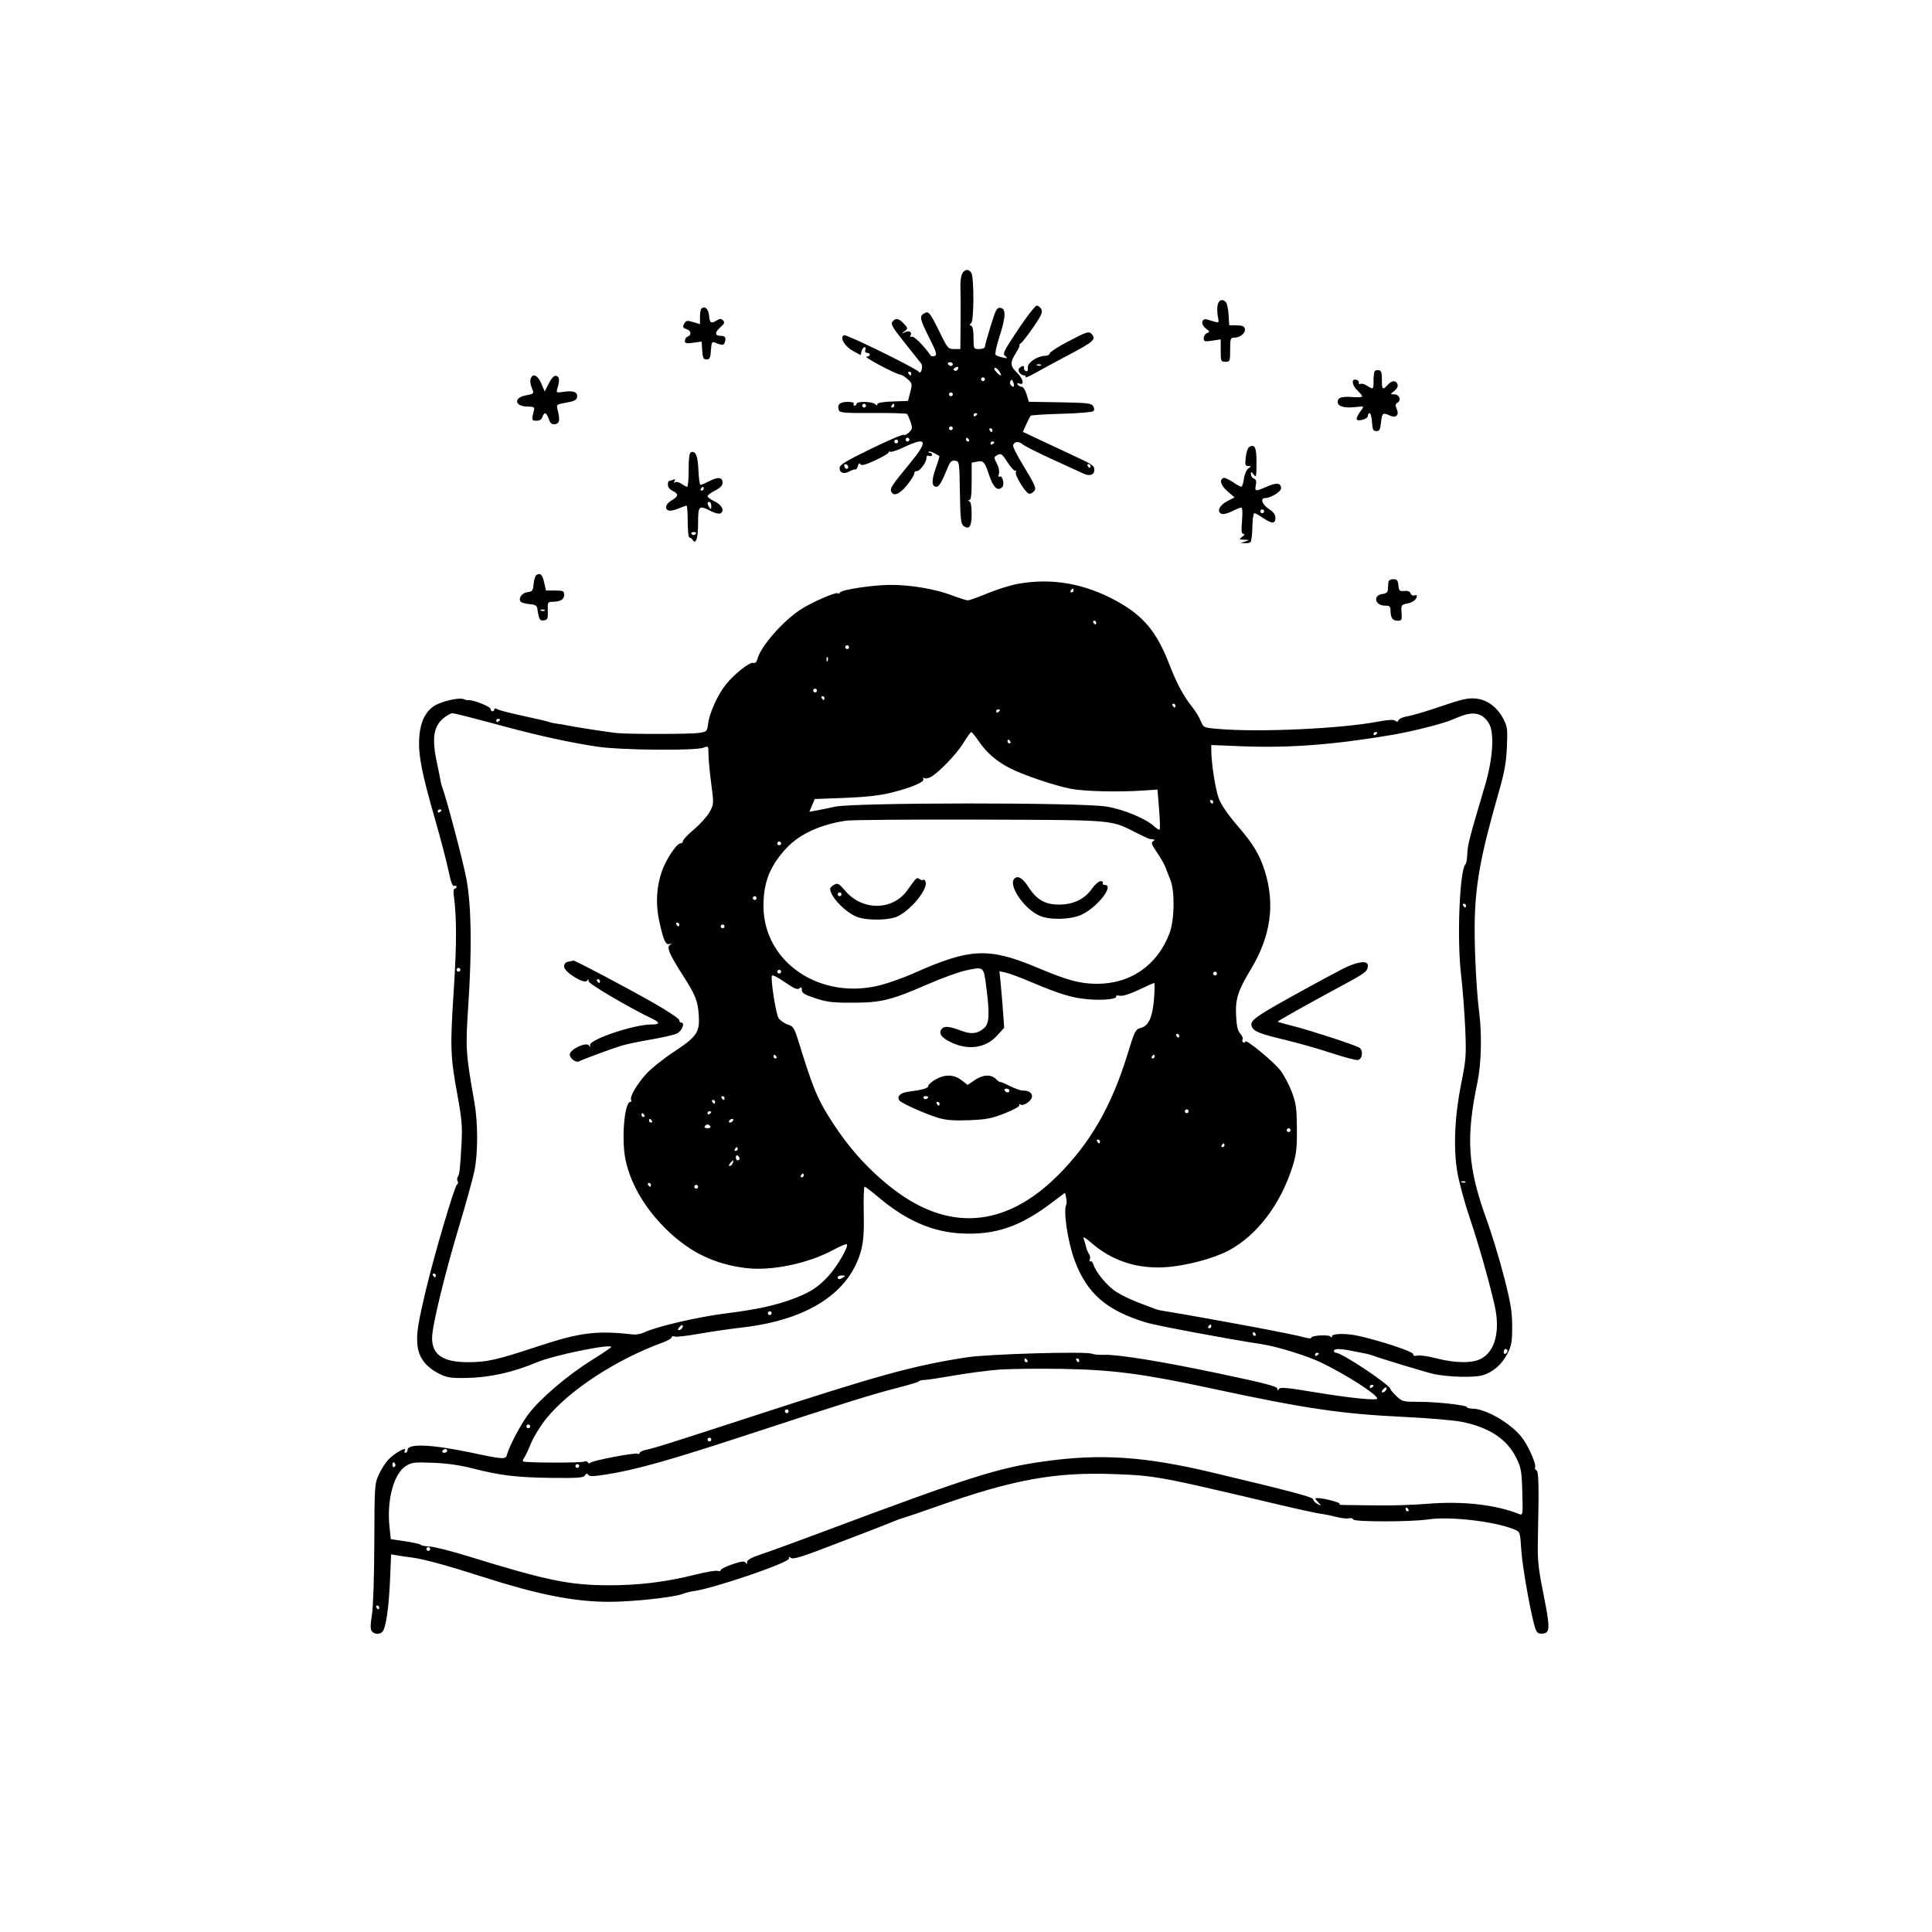 <svg xmlns="http://www.w3.org/2000/svg" width="1024" height="1024" viewBox="0 0 1024 1024" version="1.1">
	<path d="M 509.949 145.095 C 509.332 146.248, 508.922 149.510, 509.038 152.345 C 509.154 155.180, 509.192 163.688, 509.124 171.250 L 509 185 505.719 185 C 502.621 185, 502.227 184.569, 498.635 177.250 C 492.897 165.558, 492.291 164.774, 489.966 166.018 C 487.167 167.516, 487.446 168.936, 492.522 179.043 C 496.384 186.733, 496.807 188.137, 495.421 188.669 C 494.528 189.011, 493.506 188.853, 493.149 188.317 C 489.941 183.500, 484.447 177.998, 483.290 178.442 C 482.523 178.736, 482.171 178.532, 482.507 177.989 C 483.674 176.100, 481.989 174.941, 479.689 176.052 C 477.582 177.071, 477.572 177.053, 479.431 175.562 C 481.327 174.043, 481.319 173.968, 479.007 171.507 C 476.304 168.630, 474.766 168.372, 473 170.500 C 471.960 171.754, 473.041 173.604, 479.571 181.750 C 483.870 187.113, 487.787 192.041, 488.276 192.702 C 488.765 193.363, 488.854 194.885, 488.473 196.084 C 488.048 197.424, 487.516 197.835, 487.093 197.151 C 486.034 195.437, 448.778 177.148, 447.413 177.672 C 444.902 178.635, 447.523 183.441, 451.879 185.861 L 456.129 188.221 456.681 186.111 C 456.985 184.950, 457.679 184, 458.224 184 C 458.768 184, 458.955 184.675, 458.638 185.500 C 458.288 186.414, 458.637 187, 459.531 187 C 460.339 187, 461 187.450, 461 188 C 461 188.550, 460.212 189.006, 459.250 189.014 C 457.309 189.029, 474.613 198.270, 477 198.493 C 477.825 198.570, 479.653 199.676, 481.061 200.951 C 483.498 203.156, 483.566 203.493, 482.453 207.884 L 481.284 212.500 473.142 212.790 C 467.801 212.981, 465 213.480, 465 214.240 C 465 215.097, 464.687 215.087, 463.800 214.200 C 462.354 212.754, 454 212.583, 454 214 C 454 214.550, 453.523 215, 452.941 215 C 452.359 215, 452.160 214.550, 452.500 214 C 452.872 213.398, 451.546 213, 449.166 213 C 445.076 213, 443.510 214.560, 444.641 217.506 C 445.127 218.775, 447.974 218.994, 462.666 218.896 C 472.262 218.832, 480.396 219.063, 480.742 219.409 C 481.088 219.754, 481.923 221.643, 482.598 223.606 C 483.688 226.777, 483.607 227.393, 481.876 229.124 C 480.804 230.196, 479.495 230.806, 478.968 230.480 C 478.440 230.154, 470.581 233.510, 461.504 237.939 C 448.205 244.427, 445 246.386, 445 248.026 C 445 250.682, 447.251 251.482, 450.172 249.865 C 451.452 249.155, 452.876 248.684, 453.336 248.816 C 453.796 248.949, 454.421 248.106, 454.725 246.944 C 455.102 245.501, 455.516 245.216, 456.028 246.045 C 456.581 246.940, 458.649 246.397, 463.889 243.982 C 467.800 242.179, 471 240.294, 471 239.793 C 471 239.292, 471.408 239.134, 471.907 239.443 C 472.406 239.751, 475.668 238.653, 479.157 237.002 C 491.339 231.239, 492.193 233.518, 482.344 245.500 C 472.544 257.422, 471.679 258.720, 472.359 260.492 C 473.441 263.313, 476.734 262.030, 480.630 257.272 C 482.758 254.671, 484.521 251.859, 484.547 251.022 C 484.572 250.185, 485.109 249.604, 485.739 249.731 C 487.273 250.040, 491 245.198, 491 242.897 C 491 241.677, 491.503 241.256, 492.500 241.638 C 493.325 241.955, 494 241.716, 494 241.107 C 494 240.498, 493.475 240, 492.833 240 C 492.192 240, 491.923 239.744, 492.236 239.431 C 492.549 239.118, 493.862 239.455, 495.153 240.181 C 496.444 240.906, 497.662 241.587, 497.860 241.694 C 498.058 241.800, 497.192 244.756, 495.934 248.263 C 493.622 254.710, 493.764 258, 496.355 258 C 497.728 258, 499.098 255.655, 502.384 247.678 C 503.644 244.619, 504.412 243.920, 506.229 244.178 C 508.473 244.496, 508.503 244.696, 508.765 261 C 508.984 274.674, 509.300 277.702, 510.612 278.681 C 513.705 280.990, 515 279.159, 515 272.476 C 515 268.364, 514.565 265.991, 513.750 265.662 C 512.750 265.259, 512.750 265.142, 513.750 265.079 C 514.660 265.021, 515 262.315, 515 255.117 L 515 245.233 517.750 244.694 C 521.302 243.997, 521.851 244.616, 524.385 252.185 C 526.497 258.491, 528.852 260.548, 531.233 258.167 C 532.559 256.841, 531.298 251.698, 529.864 252.584 C 529.157 253.021, 529.013 252.535, 529.444 251.175 C 529.818 249.997, 529.432 247.802, 528.552 246.100 C 526.602 242.331, 526.606 242.281, 528.906 241.051 C 530.543 240.174, 531.260 240.730, 534.007 245.011 C 535.765 247.751, 537.603 249.746, 538.090 249.444 C 538.578 249.143, 538.719 249.570, 538.403 250.393 C 537.852 251.829, 542.863 260.180, 545.109 261.567 C 545.705 261.935, 546.911 261.517, 547.791 260.638 C 549.561 258.868, 549.247 258.126, 540.827 244.148 C 538.722 240.654, 537 237.152, 537 236.366 C 537 234.147, 539.876 233.578, 541.889 235.399 C 542.886 236.302, 549.957 239.891, 557.601 243.374 C 565.246 246.857, 572.709 250.282, 574.186 250.985 C 577.450 252.538, 580 251.735, 580 249.154 C 580 246.710, 579.545 246.410, 567 240.559 C 561.225 237.866, 553.270 234.140, 549.322 232.280 L 542.144 228.898 543.917 224.937 C 544.892 222.759, 545.972 220.695, 546.316 220.351 C 546.660 220.007, 554.042 219.538, 562.721 219.310 C 571.399 219.081, 578.940 218.456, 579.478 217.920 C 580.114 217.285, 580.077 216.344, 579.370 215.222 C 578.427 213.725, 576.126 213.464, 561.794 213.227 L 545.302 212.953 544.111 208.977 C 543.456 206.789, 542.289 205, 541.519 205 C 540.748 205, 539.793 204.474, 539.395 203.830 C 538.909 203.043, 539.217 202.869, 540.336 203.299 C 543.155 204.380, 542.297 200.659, 539 197.500 C 535.346 193.999, 535.259 192.134, 538.513 186.980 C 539.894 184.791, 540.708 183, 540.321 183 C 539.934 183, 540.347 182.438, 541.238 181.750 C 542.129 181.063, 545.125 177.179, 547.895 173.121 C 551.958 167.170, 552.739 165.380, 551.931 163.871 C 551.380 162.842, 550.281 162, 549.488 162 C 548.695 162, 544.240 167.709, 539.588 174.688 C 531.867 186.271, 531.277 187.495, 532.815 188.756 C 534.308 189.979, 534.158 190.063, 531.500 189.497 C 529.850 189.146, 528.135 188.503, 527.690 188.069 C 527.244 187.635, 528.103 183.504, 529.597 178.890 C 533.104 168.061, 533.306 163.615, 530.312 163.189 C 528.351 162.909, 527.806 163.907, 525.062 172.799 C 523.378 178.257, 522 183.234, 522 183.861 C 522 184.487, 520.650 185, 519 185 C 516.005 185, 516 184.991, 516 179.083 C 516 175.287, 515.552 172.985, 514.750 172.659 C 513.755 172.256, 513.754 171.973, 514.743 171.272 C 516.233 170.215, 516.336 147.516, 514.862 144.750 C 513.601 142.383, 511.315 142.544, 509.949 145.095 M 645.409 161.507 C 645.063 162.885, 645.086 165.646, 645.461 167.642 C 646.200 171.581, 646.654 171.436, 640.012 169.387 C 636.839 168.407, 636.158 171.856, 639.087 174.066 C 641.233 175.685, 641.303 175.947, 639.743 176.545 C 638.785 176.913, 638 178.117, 638 179.221 C 638 181.032, 638.438 181.161, 642.500 180.552 L 647 179.877 647 185.814 C 647 191.479, 647.114 191.750, 649.500 191.750 C 651.905 191.750, 652 191.508, 652 185.375 C 652 179.440, 652.155 178.998, 654.250 178.968 C 657.361 178.924, 660.247 176.518, 659.820 174.326 C 659.549 172.937, 658.511 172.486, 655.482 172.440 L 651.500 172.379 651.190 166.970 C 651.020 163.995, 650.402 160.984, 649.818 160.280 C 648.117 158.231, 646.090 158.795, 645.409 161.507 M 371.701 163.632 C 371.316 164.018, 371 166.016, 371 168.073 L 371 171.813 367.427 170.716 C 364.534 169.828, 363.680 169.894, 362.942 171.060 C 361.596 173.187, 361.784 173.797, 364 174.500 C 366.351 175.246, 366.648 177.538, 364.500 178.362 C 363.675 178.678, 363 179.688, 363 180.605 C 363 182.002, 363.719 182.173, 367.446 181.662 L 371.893 181.053 372.196 185.776 C 372.451 189.732, 372.825 190.500, 374.500 190.500 C 376.182 190.500, 376.549 189.731, 376.808 185.665 C 377.069 181.575, 377.377 180.938, 378.808 181.529 C 382.824 183.186, 383.735 183.120, 384.254 181.139 C 384.877 178.754, 384.310 178, 381.892 178 C 378.852 178, 378.766 176.106, 381.692 173.571 C 383.974 171.595, 384.261 170.897, 383.225 169.845 C 382.210 168.814, 381.550 168.800, 379.989 169.775 C 376.890 171.710, 376.142 171.260, 375.810 167.258 C 375.514 163.689, 373.458 161.875, 371.701 163.632 M 565.798 181.168 C 560.462 183.983, 556.187 186.785, 556.298 187.393 C 556.409 188.002, 555.308 188.545, 553.850 188.600 C 549.552 188.761, 544.458 192.303, 544.753 194.924 C 544.916 196.371, 544.561 197.006, 543.753 196.709 C 543.064 196.457, 542.612 195.744, 542.750 195.125 C 543.073 193.674, 541.721 193.679, 540.264 195.136 C 539.018 196.382, 540.862 199, 542.988 199 C 543.609 199, 543.847 199.438, 543.516 199.973 C 543.186 200.509, 545.972 199.233, 549.707 197.139 C 553.443 195.044, 561.557 190.671, 567.737 187.419 C 579.163 181.410, 580.927 179.821, 578.895 177.373 C 577.209 175.343, 576.389 175.580, 565.798 181.168 M 502.500 193 C 502.840 193.550, 503.541 194, 504.059 194 C 504.577 194, 505 193.550, 505 193 C 505 192.450, 504.298 192, 503.441 192 C 502.584 192, 502.160 192.450, 502.500 193 M 549.813 193.683 C 550.534 193.972, 551.397 193.936, 551.729 193.604 C 552.061 193.272, 551.471 193.036, 550.417 193.079 C 549.252 193.127, 549.015 193.364, 549.813 193.683 M 506.114 194.929 C 505.255 195.461, 505.152 195.976, 505.824 196.391 C 506.395 196.744, 507.163 196.545, 507.531 195.950 C 508.449 194.464, 507.719 193.938, 506.114 194.929 M 527 195.571 C 527 196.318, 529.688 199, 530.437 199 C 530.756 199, 530.455 198.100, 529.768 197 C 528.596 195.123, 527 194.299, 527 195.571 M 728.701 196.632 C 728.316 197.018, 728 199.283, 728 201.667 C 728 206.533, 727.884 206.625, 724.509 204.414 C 723.177 203.541, 721.607 203.125, 721.019 203.488 C 720.431 203.851, 720.074 203.579, 720.225 202.884 C 720.376 202.188, 719.712 201.447, 718.750 201.236 C 716.092 200.655, 716.558 204.236, 719.500 207 C 720.875 208.292, 722 209.684, 722 210.094 C 722 210.504, 719.862 210.676, 717.250 210.477 C 711.131 210.011, 709 210.675, 709 213.048 C 709 215.438, 712.526 216.426, 718.603 215.741 C 723.031 215.242, 723.068 215.263, 721.530 217.368 C 718.018 222.174, 718.237 223.481, 722.382 222.440 C 723.822 222.079, 725 221.157, 725 220.392 C 725 219.626, 725.425 219, 725.945 219 C 726.465 219, 727.028 221.137, 727.195 223.750 C 727.451 227.732, 727.823 228.500, 729.500 228.500 C 731.151 228.500, 731.587 227.667, 732 223.725 C 732.515 218.811, 732.894 218.539, 736.777 220.308 C 739.960 221.758, 741.742 219.924, 740.276 216.707 C 739.426 214.842, 739.530 214.155, 740.782 213.366 C 742.922 212.016, 741.636 209, 738.921 209 C 736.780 209, 736.780 208.999, 739.056 207.156 C 740.513 205.976, 741.105 204.715, 740.698 203.656 C 739.843 201.426, 737.701 201.568, 735.500 204 C 732.842 206.937, 732.367 206.515, 732.437 201.279 C 732.484 197.783, 732.098 196.476, 730.951 196.244 C 730.099 196.072, 729.087 196.246, 728.701 196.632 M 481.500 198 C 481.840 198.550, 482.316 199, 482.559 199 C 482.802 199, 483 198.550, 483 198 C 483 197.450, 482.523 197, 481.941 197 C 481.359 197, 481.160 197.450, 481.500 198 M 281.356 200.515 C 280.786 202, 281.093 203.856, 282.455 207.150 C 283.004 208.477, 282.325 208.938, 278.999 209.500 C 271.962 210.689, 272.614 215.500, 279.812 215.500 C 282.595 215.500, 283.405 215.868, 283.113 217 C 281.646 222.693, 281.707 223, 284.316 223 C 285.987 223, 287.084 222.311, 287.500 221 C 288.409 218.137, 289.640 218.529, 290.876 222.073 C 291.711 224.469, 292.449 225.075, 294.223 224.823 C 296.612 224.484, 296.919 222.554, 295.485 216.905 C 294.855 214.425, 295.062 214.270, 300.152 213.405 C 304.150 212.726, 305.568 212.031, 305.838 210.620 C 306.357 207.902, 304.123 206.914, 299.098 207.638 C 294.811 208.256, 294.715 208.210, 295.435 205.886 C 296.754 201.634, 296.558 199.574, 294.803 199.218 C 293.641 198.982, 292.409 200.236, 290.902 203.187 L 288.698 207.500 286.890 203.250 C 285.062 198.953, 282.451 197.662, 281.356 200.515 M 520 201 C 520 201.550, 520.450 202, 521 202 C 521.550 202, 522 201.550, 522 201 C 522 200.450, 521.550 200, 521 200 C 520.450 200, 520 200.450, 520 201 M 535.560 201.904 C 535.128 202.602, 535.268 203.668, 535.870 204.270 C 537.346 205.746, 537.906 204.934, 537.047 202.566 C 536.528 201.138, 536.140 200.965, 535.560 201.904 M 503 209 C 503 209.550, 503.450 210, 504 210 C 504.550 210, 505 209.550, 505 209 C 505 208.450, 504.550 208, 504 208 C 503.450 208, 503 208.450, 503 209 M 457 215 C 457 215.550, 457.450 216, 458 216 C 458.550 216, 459 215.550, 459 215 C 459 214.450, 458.550 214, 458 214 C 457.450 214, 457 214.450, 457 215 M 472.500 215 C 472.160 215.550, 472.359 216, 472.941 216 C 473.523 216, 474 215.550, 474 215 C 474 214.450, 473.802 214, 473.559 214 C 473.316 214, 472.840 214.450, 472.500 215 M 516 220.059 C 516 220.641, 516.450 220.840, 517 220.500 C 517.550 220.160, 518 219.684, 518 219.441 C 518 219.198, 517.550 219, 517 219 C 516.450 219, 516 219.477, 516 220.059 M 503 227 C 503 227.550, 503.450 228, 504 228 C 504.550 228, 505 227.550, 505 227 C 505 226.450, 504.550 226, 504 226 C 503.450 226, 503 226.450, 503 227 M 524.500 228 C 524.840 228.550, 525.316 229, 525.559 229 C 525.802 229, 526 228.550, 526 228 C 526 227.450, 525.523 227, 524.941 227 C 524.359 227, 524.160 227.450, 524.500 228 M 480 233 C 480 233.550, 480.450 234, 481 234 C 481.550 234, 482 233.550, 482 233 C 482 232.450, 481.550 232, 481 232 C 480.450 232, 480 232.450, 480 233 M 512 233 C 512 233.550, 512.477 234, 513.059 234 C 513.641 234, 513.840 233.550, 513.500 233 C 513.160 232.450, 512.684 232, 512.441 232 C 512.198 232, 512 232.450, 512 233 M 474 234 C 474 234.550, 474.450 235, 475 235 C 475.550 235, 476 234.550, 476 234 C 476 233.450, 475.550 233, 475 233 C 474.450 233, 474 233.450, 474 234 M 525 235.059 C 525 235.641, 525.450 235.840, 526 235.500 C 526.550 235.160, 527 234.684, 527 234.441 C 527 234.198, 526.550 234, 526 234 C 525.450 234, 525 234.477, 525 235.059 M 662.050 236.969 C 661.353 237.400, 660.548 239.833, 660.261 242.376 C 659.811 246.373, 659.987 247, 661.561 247 C 663.290 247, 663.293 247.065, 661.625 248.285 C 660.653 248.995, 659.614 251.455, 659.302 253.785 C 658.991 256.103, 658.366 258, 657.913 258 C 657.460 258, 655.415 256.864, 653.368 255.475 C 651.322 254.087, 649.165 253.112, 648.574 253.308 C 646.097 254.133, 646.990 257.279, 650.581 260.384 L 654.336 263.630 650.418 265.657 C 646.247 267.815, 644.734 271.300, 647.505 272.364 C 648.391 272.703, 650.872 272.086, 653.018 270.991 C 655.164 269.896, 657.362 269, 657.902 269 C 658.507 269, 658.658 271.689, 658.297 276 C 657.838 281.467, 658.003 283, 659.046 283 C 659.886 283, 659.662 283.545, 658.441 284.468 C 656.591 285.867, 656.641 285.943, 659.500 286.068 C 662.451 286.197, 662.459 286.212, 660 287 L 657.500 287.801 660.250 287.900 C 661.782 287.956, 663.051 287.446, 663.115 286.750 C 663.179 286.063, 663.335 285.050, 663.463 284.500 C 663.591 283.950, 663.764 280.913, 663.848 277.750 C 663.931 274.587, 664.387 272, 664.860 272 C 665.334 272, 667.379 273.125, 669.405 274.500 C 674.120 277.700, 676 277.702, 676 274.509 C 676 272.763, 674.958 271.343, 672.512 269.759 C 668.993 267.479, 667.757 264, 670.466 264 C 673.473 264, 679 260.621, 679 258.783 C 679 255.925, 676.582 255.649, 671.446 257.921 C 665.364 260.611, 664.939 260.555, 665.621 257.144 C 666.034 255.079, 665.750 254.118, 664.596 253.675 C 663.718 253.338, 663 252.288, 663 251.340 C 663 249.810, 663.163 249.834, 664.468 251.559 C 665.798 253.318, 665.939 252.735, 665.968 245.357 C 666 237.095, 665.070 235.103, 662.050 236.969 M 366.250 239.703 C 365.378 240.026, 365 242.864, 365 249.083 C 365 253.988, 364.650 258, 364.223 258 C 363.795 258, 362.444 257.299, 361.221 256.442 C 359.997 255.585, 358.478 255.205, 357.844 255.597 C 357.077 256.070, 356.965 255.865, 357.510 254.985 C 358.112 254.010, 357.866 253.837, 356.582 254.330 C 355.622 254.699, 354.648 255, 354.418 255 C 354.188 255, 354 255.910, 354 257.021 C 354 258.207, 355.033 259.514, 356.500 260.182 C 359.793 261.682, 359.647 263.124, 355.994 265.203 C 352.848 266.994, 352.041 269.695, 354.383 270.594 C 355.144 270.886, 357.449 270.421, 359.505 269.562 C 361.562 268.703, 363.527 267.999, 363.872 267.999 C 364.217 267.998, 364.500 271.818, 364.500 276.487 C 364.500 281.156, 364.900 284.943, 365.388 284.902 C 365.877 284.862, 366.614 285.375, 367.026 286.043 C 368.812 288.933, 370 285.497, 370 277.441 C 370 267.921, 370.337 267.601, 376.853 270.925 C 379.039 272.040, 381.166 272.515, 381.911 272.055 C 384.160 270.665, 382.600 267.563, 378.737 265.744 C 376.681 264.776, 375 263.547, 375 263.012 C 375 262.478, 376.800 261.122, 379 260 C 381.664 258.641, 383 257.288, 383 255.948 C 383 252.955, 380.683 252.611, 376.137 254.930 C 373.905 256.069, 371.724 256.998, 371.290 256.996 C 370.855 256.994, 370.357 253.507, 370.182 249.246 C 369.869 241.616, 368.706 238.793, 366.250 239.703 M 447.636 247.494 C 447.952 248.316, 448.620 248.735, 449.121 248.425 C 450.170 247.777, 449.328 246, 447.972 246 C 447.472 246, 447.321 246.672, 447.636 247.494 M 576.500 247 C 576.840 247.550, 577.316 248, 577.559 248 C 577.802 248, 578 247.550, 578 247 C 578 246.450, 577.523 246, 576.941 246 C 576.359 246, 576.160 246.450, 576.500 247 M 371.500 259 C 371.160 259.550, 371.359 260, 371.941 260 C 372.523 260, 373 259.550, 373 259 C 373 258.450, 372.802 258, 372.559 258 C 372.316 258, 371.840 258.450, 371.500 259 M 375.015 266.750 C 375.024 267.163, 375.467 268.175, 376 269 C 376.784 270.213, 376.972 270.069, 376.985 268.250 C 376.993 267.012, 376.550 266, 376 266 C 375.450 266, 375.007 266.337, 375.015 266.750 M 668 271 C 668 271.550, 668.450 272, 669 272 C 669.550 272, 670 271.550, 670 271 C 670 270.450, 669.550 270, 669 270 C 668.450 270, 668 270.450, 668 271 M 366.510 283.016 C 366.856 283.575, 367.557 283.774, 368.069 283.457 C 369.456 282.600, 369.198 282, 367.441 282 C 366.584 282, 366.165 282.457, 366.510 283.016 M 284.324 304.779 C 283.678 305.190, 283.003 307.320, 282.824 309.513 C 282.539 313.024, 282.171 313.538, 279.750 313.816 C 276.832 314.152, 274.676 316.857, 275.833 318.729 C 276.214 319.346, 278.316 319.997, 280.505 320.176 C 283.582 320.427, 284.551 320.953, 284.781 322.500 C 285.653 328.372, 286.074 329.129, 288.285 328.815 C 290.244 328.536, 290.481 327.951, 290.338 323.750 C 290.193 319.502, 290.405 318.999, 292.338 318.986 C 296.899 318.958, 299 317.821, 299 315.383 C 299 313.203, 298.591 313, 294.192 313 L 289.384 313 288.442 308.818 C 287.476 304.531, 286.391 303.466, 284.324 304.779 M 735.852 308.750 C 735.771 309.712, 735.658 311.400, 735.602 312.500 C 735.531 313.890, 734.687 314.594, 732.835 314.808 C 727.478 315.428, 728.637 321, 734.122 321 C 736.499 321, 737 321.421, 737 323.418 C 737 327.380, 738.069 329, 740.683 329 C 742.967 329, 743.130 328.682, 742.849 324.786 C 742.555 320.725, 742.665 320.548, 745.902 319.886 C 748.955 319.262, 750.945 317.655, 750.985 315.781 C 750.993 315.386, 750.383 315.300, 749.629 315.589 C 748.875 315.878, 747.982 315.396, 747.645 314.517 C 747.244 313.473, 746.074 313.020, 744.266 313.210 C 741.804 313.468, 741.466 313.142, 741.187 310.250 C 740.927 307.558, 740.455 307, 738.437 307 C 736.839 307, 735.949 307.603, 735.852 308.750 M 539.425 309.465 C 535.534 310.172, 528.334 312.425, 523.425 314.471 C 518.516 316.518, 513.825 318.193, 513 318.194 C 512.175 318.195, 508.435 317.025, 504.690 315.593 C 495.856 312.216, 482.940 309.999, 472.119 310.003 C 462.719 310.007, 445.701 312.578, 445.165 314.076 C 444.980 314.591, 444.427 314.764, 443.936 314.461 C 442.740 313.722, 429.624 319.522, 424 323.276 C 414.584 329.563, 403.087 342.820, 401.472 349.254 C 401.044 350.960, 400.303 351.635, 399.170 351.348 C 397.245 350.861, 389.227 357.205, 384.760 362.751 C 380.551 367.975, 376.120 377.620, 375.385 383.154 C 374.772 387.773, 374.735 387.813, 370.305 388.477 C 365.928 389.133, 333.890 389.182, 327 388.543 C 322.994 388.171, 303.629 385.179, 300.551 384.457 C 299.423 384.192, 297.150 383.815, 295.500 383.619 C 293.850 383.423, 291.825 382.992, 291 382.660 C 290.175 382.328, 284.100 380.902, 277.500 379.492 C 270.900 378.081, 264.712 376.490, 263.750 375.955 C 262.598 375.315, 262 375.327, 262 375.992 C 262 376.546, 261.550 377, 261 377 C 260.450 377, 260 376.407, 260 375.683 C 260 374.483, 250.285 370.696, 248.329 371.132 C 247.873 371.234, 246.740 370.983, 245.811 370.575 C 243.343 369.491, 233.636 371.768, 229.899 374.308 C 225.148 377.537, 222.592 383.245, 222.163 391.579 C 221.710 400.372, 223.594 409.930, 230.531 434.040 C 233.464 444.237, 236.673 456.508, 237.662 461.309 C 238.926 467.449, 239.835 469.893, 240.729 469.550 C 241.428 469.282, 242 469.499, 242 470.031 C 242 470.564, 241.559 471, 241.020 471 C 240.480 471, 240.238 472.462, 240.481 474.250 C 242.091 486.083, 242.099 500.049, 240.511 524.610 C 238.521 555.397, 238.671 559.700, 242.466 580.500 C 244.807 593.326, 245.115 597.094, 244.596 606.500 C 243.862 619.805, 243.584 622.247, 242.623 623.800 C 242.216 624.460, 242.191 625.500, 242.569 626.112 C 242.947 626.723, 242.780 627.518, 242.198 627.878 C 240.957 628.645, 230.493 663.945, 226.155 682 C 221.594 700.983, 220.707 706.451, 221.207 712.487 C 221.773 719.302, 225.453 724.328, 232.556 727.983 C 236.796 730.165, 238.585 730.459, 246.949 730.348 C 259.307 730.184, 271.805 727.428, 284.500 722.066 C 293.363 718.322, 324.119 712.003, 323.954 713.959 C 323.929 714.257, 319.092 717.510, 313.204 721.188 C 300.753 728.967, 286.217 741.382, 280.148 749.420 C 276.122 754.753, 269.885 766.506, 268.723 770.953 C 268.027 773.614, 266.984 773.563, 250.408 770.064 C 228.699 765.482, 216 764.937, 216 768.588 C 216 769.365, 215.523 770, 214.941 770 C 214.359 770, 214.160 769.550, 214.500 769 C 216.197 766.255, 209.354 769.922, 205.804 773.661 C 204.321 775.222, 202.071 778.750, 200.804 781.500 C 198.564 786.361, 198.497 787.360, 198.399 817.500 C 198.340 835.642, 197.815 851.561, 197.134 855.880 C 196.264 861.396, 196.258 863.605, 197.108 864.630 C 198.528 866.341, 201.424 866.402, 202.785 864.750 C 204.563 862.593, 206.096 852.018, 206.711 837.667 L 207.303 823.834 210.402 824.367 C 212.106 824.659, 215.750 825.194, 218.500 825.554 C 224.635 826.357, 237 829.732, 255.317 835.602 C 285.450 845.258, 304.356 849, 323.008 849 C 335.259 849, 357.438 846.592, 361.926 844.774 C 363.342 844.201, 365.850 843.560, 367.500 843.351 C 377.975 842.020, 418.656 828.133, 418.194 826.046 C 417.968 825.028, 418.233 824.940, 419.194 825.713 C 420.148 826.481, 424.007 825.444, 433.500 821.870 C 449.700 815.770, 471.842 807.211, 474.500 806.021 C 475.600 805.529, 477.625 804.822, 479 804.452 C 480.375 804.081, 488.303 801.375, 496.617 798.438 C 537.010 784.169, 559.012 780.152, 590.452 781.306 C 612.344 782.110, 614.488 782.504, 675 796.832 C 686.825 799.632, 698.075 802.110, 700 802.339 C 701.925 802.568, 705.636 803.313, 708.246 803.995 C 710.856 804.677, 713.872 805.005, 714.948 804.724 C 716.024 804.443, 717.076 804.727, 717.285 805.356 C 717.731 806.692, 748.046 806.668, 756.972 805.324 C 768.469 803.593, 792.268 806.355, 802.596 810.620 C 805.689 811.897, 805.692 811.908, 806.325 821.699 C 806.949 831.342, 812.050 859.286, 814.013 863.816 C 814.775 865.572, 815.679 866.055, 817.758 865.816 C 821.640 865.369, 821.663 862.974, 817.967 844.351 C 815.202 830.422, 814.857 826.863, 815.120 815 C 815.728 787.572, 815.548 779.681, 814.306 779.268 C 813.650 779.050, 813.369 778.202, 813.683 777.384 C 813.997 776.566, 812.626 772.604, 810.637 768.579 C 807.894 763.031, 805.627 760.107, 801.260 756.488 C 794.582 750.953, 786.070 746.847, 780.853 746.643 C 778.847 746.564, 777.370 746.229, 777.571 745.897 C 778.195 744.867, 761.959 742.997, 752.398 742.999 C 743.643 743, 743.177 742.886, 740.148 739.991 C 738.417 738.337, 736.979 736.649, 736.953 736.241 C 736.813 734.047, 711.249 717, 708.099 717 C 707.494 717, 707 716.550, 707 716 C 707 714.698, 710.426 714.733, 717.114 716.105 C 720.076 716.712, 723.175 717.325, 724 717.466 C 724.825 717.607, 726.175 717.970, 727 718.272 C 732.280 720.207, 756.278 727.475, 760 728.267 C 767.544 729.871, 781.046 730.247, 785.577 728.978 C 791.229 727.396, 795.995 723.279, 799.011 717.375 C 801.153 713.180, 801.497 711.175, 801.479 703 C 801.462 695.129, 800.727 690.646, 797.191 676.853 C 794.844 667.698, 790.710 654.087, 788.003 646.608 C 777.872 618.609, 776.847 603.360, 783.088 573.500 C 785.136 563.700, 785.513 548.260, 783.992 536.500 C 782.606 525.795, 781.511 504.897, 781.607 491 C 781.754 469.591, 784.566 453.969, 794.476 419.500 C 797.378 409.405, 798.318 404.153, 798.680 396 C 799.106 386.441, 798.939 385.102, 796.824 381.058 C 793.506 374.715, 788.223 370.824, 782.138 370.239 C 778.097 369.851, 774.767 370.599, 763.849 374.345 C 756.507 376.865, 748.549 379.232, 746.164 379.605 C 743.780 379.978, 741.590 380.906, 741.298 381.667 C 740.921 382.647, 740.404 382.750, 739.524 382.020 C 738.663 381.305, 735.860 381.446, 730.391 382.478 C 710.399 386.250, 667.568 388.206, 645.601 386.349 C 637.915 385.699, 637.898 385.691, 636.405 382.099 C 635.583 380.120, 633.595 376.857, 631.987 374.849 C 627.276 368.963, 623.630 362.158, 619.608 351.745 C 613.086 334.858, 605.960 326.334, 591.904 318.610 C 574.836 309.231, 557.422 306.197, 539.425 309.465 M 567.500 313 C 567.160 313.550, 567.359 314, 567.941 314 C 568.523 314, 569 313.550, 569 313 C 569 312.450, 568.802 312, 568.559 312 C 568.316 312, 567.840 312.450, 567.500 313 M 286.813 323.683 C 287.534 323.972, 288.397 323.936, 288.729 323.604 C 289.061 323.272, 288.471 323.036, 287.417 323.079 C 286.252 323.127, 286.015 323.364, 286.813 323.683 M 579.500 330 C 579.840 330.550, 580.316 331, 580.559 331 C 580.802 331, 581 330.550, 581 330 C 581 329.450, 580.523 329, 579.941 329 C 579.359 329, 579.160 329.450, 579.500 330 M 448 343 C 448 343.550, 448.450 344, 449 344 C 449.550 344, 450 343.550, 450 343 C 450 342.450, 449.550 342, 449 342 C 448.450 342, 448 342.450, 448 343 M 438.079 349.583 C 438.127 350.748, 438.364 350.985, 438.683 350.188 C 438.972 349.466, 438.936 348.603, 438.604 348.271 C 438.272 347.939, 438.036 348.529, 438.079 349.583 M 431 366 C 431 366.550, 431.450 367, 432 367 C 432.550 367, 433 366.550, 433 366 C 433 365.450, 432.550 365, 432 365 C 431.450 365, 431 365.450, 431 366 M 435.500 370 C 435.840 370.550, 436.316 371, 436.559 371 C 436.802 371, 437 370.550, 437 370 C 437 369.450, 436.523 369, 435.941 369 C 435.359 369, 435.160 369.450, 435.500 370 M 621.500 374 C 621.840 374.550, 622.316 375, 622.559 375 C 622.802 375, 623 374.550, 623 374 C 623 373.450, 622.523 373, 621.941 373 C 621.359 373, 621.160 373.450, 621.500 374 M 528 377.059 C 528 377.641, 528.450 377.840, 529 377.500 C 529.550 377.160, 530 376.684, 530 376.441 C 530 376.198, 529.550 376, 529 376 C 528.450 376, 528 376.477, 528 377.059 M 235.722 380.135 C 229.816 384.541, 228.719 390.891, 231.567 404.185 C 232.429 408.208, 233.270 412.400, 233.435 413.500 C 233.600 414.600, 233.991 416.175, 234.304 417 C 236.678 423.267, 245.442 456.459, 247.207 465.868 C 249.875 480.087, 250.189 503.169, 248.134 534 C 246.689 555.682, 246.861 558.278, 251.484 584.500 C 253.369 595.196, 253.354 611.372, 251.449 620.593 C 250.596 624.722, 246.966 637.866, 243.383 649.801 C 235.533 675.946, 229.025 702.803, 229.011 709.115 C 228.990 718.114, 234.804 722.009, 248.218 721.985 C 258.138 721.968, 263.373 720.778, 285 713.627 C 307.473 706.196, 316.144 705.108, 335.500 707.291 C 337.150 707.477, 339.741 707.024, 341.257 706.285 C 347.730 703.130, 370.086 697.934, 385.333 696.040 C 401.732 694.004, 412.054 691.679, 422 687.784 C 429.713 684.764, 433.803 682.025, 439.021 676.386 C 443.654 671.378, 449.931 660.598, 448.846 659.512 C 448.512 659.179, 445.373 660.466, 441.870 662.373 C 428.379 669.716, 408.788 673.788, 395.166 672.080 C 378.996 670.052, 366.176 663.960, 354.251 652.635 C 342.388 641.370, 334.358 627.999, 331.571 614.869 C 329.268 604.026, 330.933 584, 334.137 584 C 334.676 584, 334.849 583.565, 334.521 583.034 C 333.583 581.517, 337.403 574.881, 342.435 569.283 C 344.963 566.471, 351.535 561.201, 357.039 557.572 C 369.310 549.480, 370.909 547.177, 370.373 538.369 C 369.901 530.609, 368.721 527.582, 362.165 517.319 C 354.779 505.758, 353.212 502.137, 355.037 500.847 C 356.271 499.973, 356.246 499.892, 354.874 500.327 C 352.805 500.982, 351.716 498.606, 349.480 488.555 C 347.415 479.274, 347.877 470.145, 350.838 461.722 C 353.075 455.356, 358.656 447, 360.670 447 C 361.401 447, 362 446.434, 362 445.743 C 362 445.052, 364.668 442.239, 367.929 439.493 C 371.191 436.747, 374.880 432.629, 376.129 430.342 C 378.372 426.233, 378.382 426.055, 376.963 415.342 C 376.173 409.379, 375.521 402.416, 375.513 399.870 C 375.500 395.329, 375.452 395.259, 373 396.254 C 368.725 397.989, 329.017 397.625, 316.500 395.736 C 302.604 393.640, 286.278 390.112, 269 385.473 C 247.679 379.748, 240.761 377.998, 239.590 378.032 C 238.991 378.049, 237.250 378.996, 235.722 380.135 M 775.500 379.169 C 773.850 379.724, 771.129 380.792, 769.453 381.540 C 765.094 383.487, 748.549 387.674, 738.277 389.429 C 707.621 394.666, 683.318 396.538, 658.750 395.552 L 642 394.880 642.008 397.690 C 642.028 404.607, 644.193 418.435, 646.007 423.237 C 647.283 426.616, 650.860 431.824, 655.997 437.783 C 664.241 447.346, 667.557 452.839, 670.316 461.500 C 675.917 479.086, 673.555 496.121, 663.107 513.500 C 656.065 525.213, 654.704 529.465, 655.153 538.350 C 655.428 543.804, 656.025 546.370, 657.363 547.849 C 658.371 548.963, 658.919 550.321, 658.582 550.868 C 658.244 551.415, 658.425 552.144, 658.984 552.490 C 659.543 552.835, 660 552.632, 660 552.038 C 660 550.319, 674.888 562.528, 678.598 567.290 C 680.451 569.668, 683.159 574.738, 684.616 578.557 C 686.938 584.640, 687.279 587.048, 687.374 598 C 687.464 608.494, 687.107 611.703, 685.145 618 C 678.866 638.159, 666.302 654.763, 651.263 662.779 C 643.168 667.094, 628.401 670.975, 617.500 671.653 C 602.474 672.588, 589.147 668.151, 578.258 658.587 C 575.421 656.096, 573.879 655.220, 574.307 656.343 C 574.693 657.356, 575.294 659.381, 575.642 660.843 C 575.991 662.304, 576.714 664.057, 577.250 664.737 C 577.785 665.418, 577.954 666.679, 577.623 667.539 C 577.293 668.400, 577.435 668.849, 577.939 668.537 C 578.444 668.226, 579.170 668.990, 579.555 670.235 C 580.859 674.466, 587.015 681.802, 591.766 684.788 C 594.370 686.425, 599.425 688.881, 603 690.246 C 606.575 691.611, 610.400 693.077, 611.500 693.503 C 612.600 693.929, 614.175 694.390, 615 694.526 C 644.290 699.378, 685.425 707.094, 691.750 708.921 C 693.538 709.438, 695 709.487, 695 709.031 C 695 707.769, 704.389 707.231, 705.235 708.445 C 705.719 709.140, 705.975 709.074, 705.985 708.250 C 706.003 706.717, 713.520 706.609, 720 708.048 C 731.749 710.658, 749 716.380, 749 717.668 C 749 718.586, 749.742 718.856, 751.250 718.485 C 752.487 718.180, 757.059 718.847, 761.410 719.966 C 771.463 722.551, 780.361 722.621, 785.016 720.151 C 792.567 716.142, 795.284 705.157, 792.102 691.500 C 788.858 677.579, 783.711 659.529, 778.983 645.500 C 776.203 637.250, 773.226 626.225, 772.368 621 C 770.252 608.121, 771.019 591.414, 774.527 574 C 777.035 561.551, 777.197 559.316, 776.612 545.292 C 776.263 536.928, 775.253 523.878, 774.367 516.292 C 772.135 497.177, 773.676 460.391, 776.808 458.023 C 777.189 457.735, 777.588 455.250, 777.696 452.500 C 777.880 447.798, 778.866 443.996, 787.031 416.500 C 791.342 401.985, 792.181 388.196, 789.057 383.225 C 786.004 378.367, 781.701 377.080, 775.500 379.169 M 263 382.059 C 263 382.641, 263.450 382.840, 264 382.500 C 264.550 382.160, 265 381.684, 265 381.441 C 265 381.198, 264.550 381, 264 381 C 263.450 381, 263 381.477, 263 382.059 M 510.620 393.802 C 507.085 399.621, 497.481 409.603, 493.229 411.878 C 491.980 412.546, 490.448 412.777, 489.825 412.392 C 489.127 411.960, 488.967 412.138, 489.410 412.854 C 490.365 414.399, 482.879 417.569, 472 420.226 C 466.177 421.647, 458.511 422.490, 447.662 422.901 L 431.824 423.500 430.405 426.882 L 428.986 430.264 432.243 429.684 C 434.034 429.365, 438.650 428.414, 442.500 427.570 C 452.807 425.310, 573.413 425.263, 586.619 427.514 C 595.823 429.083, 607.416 433.924, 611.816 438.036 C 613.090 439.227, 614.363 439.971, 614.644 439.689 C 614.926 439.407, 614.784 434.526, 614.328 428.841 L 613.500 418.504 606 419.002 C 592.544 419.895, 574.648 419.460, 567.500 418.065 C 559.098 416.425, 542.848 410.961, 535.682 407.364 C 528.492 403.756, 522.962 399.049, 518.929 393.106 C 517.043 390.326, 515.195 388.040, 514.822 388.026 C 514.450 388.012, 512.559 390.611, 510.620 393.802 M 728 389.059 C 728 389.641, 728.450 389.840, 729 389.500 C 729.550 389.160, 730 388.684, 730 388.441 C 730 388.198, 729.550 388, 729 388 C 728.450 388, 728 388.477, 728 389.059 M 534 393 C 534 393.550, 534.477 394, 535.059 394 C 535.641 394, 535.840 393.550, 535.500 393 C 535.160 392.450, 534.684 392, 534.441 392 C 534.198 392, 534 392.450, 534 393 M 641.500 425 C 641.840 425.550, 642.316 426, 642.559 426 C 642.802 426, 643 425.550, 643 425 C 643 424.450, 642.523 424, 641.941 424 C 641.359 424, 641.160 424.450, 641.500 425 M 232 430.059 C 232 430.641, 232.450 430.840, 233 430.500 C 233.550 430.160, 234 429.684, 234 429.441 C 234 429.198, 233.550 429, 233 429 C 232.450 429, 232 429.477, 232 430.059 M 448.315 434.981 C 434.882 437.014, 423.889 442.046, 417.056 449.292 C 408.103 458.787, 404.558 467.710, 404.658 480.500 C 404.889 510.224, 434.954 530.367, 466.777 522.118 C 471.299 520.946, 479.162 518.127, 484.250 515.855 C 514.183 502.485, 524.050 502.044, 549.916 512.924 C 565.713 519.568, 572.191 521.341, 581 521.427 C 599.128 521.604, 613.499 511.647, 619.932 494.452 C 622.460 487.695, 622.745 472.645, 620.456 466.750 C 619.655 464.688, 618.435 461.538, 617.746 459.750 C 617.056 457.962, 614.974 454.312, 613.120 451.637 C 610.429 447.755, 610.026 446.598, 611.124 445.902 C 612.145 445.256, 612.177 444.994, 611.250 444.890 C 610.563 444.813, 609.639 444.694, 609.198 444.625 C 608.757 444.556, 605.491 443.026, 601.940 441.223 C 588.521 434.412, 591.336 434.644, 519 434.409 C 482.975 434.292, 451.167 434.550, 448.315 434.981 M 412 447 C 412 447.550, 412.450 448, 413 448 C 413.550 448, 414 447.550, 414 447 C 414 446.450, 413.550 446, 413 446 C 412.450 446, 412 446.450, 412 447 M 485.069 466.199 C 484.462 466.915, 482.629 469.400, 480.996 471.723 C 473.305 482.661, 457.225 482.931, 448.115 472.273 C 444.702 468.280, 444.039 467.909, 442.138 468.926 C 440.962 469.555, 440 470.527, 440 471.085 C 440 475.289, 448.438 483.960, 454.619 486.107 C 460.250 488.062, 471.712 487.778, 476 485.576 C 483.443 481.755, 491.982 471.002, 490.546 467.260 C 490.220 466.410, 489.667 465.999, 489.318 466.348 C 488.970 466.697, 488.119 466.514, 487.429 465.941 C 486.542 465.205, 485.849 465.281, 485.069 466.199 M 537.667 465.667 C 534.159 469.174, 542.943 481.998, 551.218 485.449 C 556.617 487.701, 567.431 487.439, 573 484.921 C 581.560 481.051, 590.977 469, 585.441 469 C 584.584 469, 584.160 468.550, 584.500 468 C 584.840 467.450, 584.304 467.017, 583.309 467.038 C 582.314 467.059, 580.279 468.841, 578.788 470.998 C 575.008 476.464, 569.002 479.400, 561.500 479.449 C 553.947 479.498, 549.434 476.909, 544.982 469.972 C 542.062 465.422, 539.449 463.884, 537.667 465.667 M 444 474 C 444 474.550, 444.450 475, 445 475 C 445.550 475, 446 474.550, 446 474 C 446 473.450, 445.550 473, 445 473 C 444.450 473, 444 473.450, 444 474 M 399 476 C 399 476.550, 399.450 477, 400 477 C 400.550 477, 401 476.550, 401 476 C 401 475.450, 400.550 475, 400 475 C 399.450 475, 399 475.450, 399 476 M 775.500 480 C 775.840 480.550, 776.316 481, 776.559 481 C 776.802 481, 777 480.550, 777 480 C 777 479.450, 776.523 479, 775.941 479 C 775.359 479, 775.160 479.450, 775.500 480 M 358.500 490 C 358.840 490.550, 359.316 491, 359.559 491 C 359.802 491, 360 490.550, 360 490 C 360 489.450, 359.523 489, 358.941 489 C 358.359 489, 358.160 489.450, 358.500 490 M 382 491 C 382 491.550, 382.450 492, 383 492 C 383.550 492, 384 491.550, 384 491 C 384 490.450, 383.550 490, 383 490 C 382.450 490, 382 490.450, 382 491 M 301.250 509.706 C 299.723 510, 299 510.852, 299 512.359 C 299 515.247, 309.829 521.874, 311.149 519.793 C 311.774 518.808, 311.973 518.880, 311.985 520.096 C 311.998 521.471, 333.125 533.909, 345.717 539.955 C 349.996 542.010, 349.825 543, 345.190 543 C 335.880 543, 311.949 551.112, 312.741 554 C 313.073 555.210, 312.969 555.239, 312.203 554.147 C 310.750 552.074, 302 556.157, 302 558.909 C 302 561.061, 305.394 563.493, 307.007 562.496 C 308.233 561.738, 323.063 556.248, 329 554.354 C 331.475 553.565, 338.565 552.060, 344.755 551.011 C 350.946 549.962, 357.246 548.514, 358.755 547.793 C 361.432 546.514, 363.235 542, 361.070 542 C 360.481 542, 360 541.399, 360 540.664 C 360 539.929, 353.945 535.874, 346.544 531.653 C 332.342 523.553, 304.610 508.905, 303.912 509.136 C 303.685 509.211, 302.488 509.467, 301.250 509.706 M 711.500 513.615 C 707.650 515.597, 699.550 519.938, 693.500 523.263 C 664.523 539.186, 662.217 540.796, 663.523 544.199 C 664.457 546.634, 667.884 548.003, 680.631 551.031 C 687.559 552.677, 698.775 555.857, 705.555 558.096 C 712.335 560.336, 718.697 562.015, 719.691 561.826 C 722.228 561.345, 722.686 556.429, 720.310 555.192 C 717.062 553.501, 694.705 546.201, 686 543.990 C 681.325 542.803, 677.371 541.702, 677.212 541.544 C 676.922 541.256, 692.161 532.701, 712.500 521.734 C 723.841 515.619, 724.959 514.725, 724.985 511.750 C 725.010 508.838, 719.229 509.638, 711.500 513.615 M 242 514 C 242 514.550, 242.450 515, 243 515 C 243.550 515, 244 514.550, 244 514 C 244 513.450, 243.550 513, 243 513 C 242.450 513, 242 513.450, 242 514 M 511.330 514.482 C 507.937 515.230, 498.937 518.542, 491.330 521.842 C 472.134 530.170, 467.091 531.403, 452 531.456 C 441.465 531.493, 438.360 531.127, 432.250 529.125 C 426.463 527.229, 425 526.346, 425 524.752 C 425 523.197, 424.704 523.001, 423.661 523.866 C 422.633 524.720, 420.837 523.942, 415.911 520.512 C 412.385 518.056, 409.337 516.525, 409.138 517.111 C 408.393 519.295, 411.246 537.446, 412.677 539.630 C 413.495 540.878, 415.655 542.391, 417.478 542.993 C 420.549 544.006, 420.990 544.726, 423.485 552.793 C 430.473 575.383, 432.933 581.539, 438.753 591 C 448.577 606.968, 459.261 619.139, 472.692 629.659 C 502.564 653.057, 532.771 650.794, 560.607 623.074 C 577.800 605.952, 589.116 586.320, 597.515 559.043 C 601.474 546.185, 601.795 545.551, 604.715 544.794 C 608.855 543.721, 610.901 539.089, 611.676 529.039 C 612.017 524.618, 612.051 521, 611.752 521 C 611.453 521, 607.782 522.627, 603.595 524.615 C 598.821 526.882, 595.066 528.055, 593.522 527.759 C 592.168 527.501, 591.284 527.651, 591.558 528.094 C 592.420 529.488, 585.022 530.299, 577.111 529.677 C 568.575 529.007, 561.610 526.923, 546.701 520.580 C 541.091 518.192, 534.974 515.911, 533.108 515.509 L 529.717 514.779 530.322 520.639 C 530.654 523.863, 531.221 530.602, 531.582 535.616 L 532.237 544.732 528.520 548.846 C 522.586 555.414, 513.480 556.834, 504.402 552.606 C 498.953 550.069, 497.221 547.644, 499.176 545.288 C 500.532 543.654, 503.173 543.942, 509.940 546.466 C 514.984 548.346, 518.436 547.845, 521.750 544.752 C 524.382 542.295, 524.592 537.218, 522.673 522.500 C 521.324 512.152, 521.463 512.250, 511.330 514.482 M 412 515 C 412 515.550, 412.450 516, 413 516 C 413.550 516, 414 515.550, 414 515 C 414 514.450, 413.550 514, 413 514 C 412.450 514, 412 514.450, 412 515 M 643 516 C 643 516.550, 643.450 517, 644 517 C 644.550 517, 645 516.550, 645 516 C 645 515.450, 644.550 515, 644 515 C 643.450 515, 643 515.450, 643 516 M 316.500 520 C 316.840 520.550, 317.316 521, 317.559 521 C 317.802 521, 318 520.550, 318 520 C 318 519.450, 317.523 519, 316.941 519 C 316.359 519, 316.160 519.450, 316.500 520 M 623.500 549 C 623.840 549.550, 624.316 550, 624.559 550 C 624.802 550, 625 549.550, 625 549 C 625 548.450, 624.523 548, 623.941 548 C 623.359 548, 623.160 548.450, 623.500 549 M 410 560 C 410 560.550, 410.477 561, 411.059 561 C 411.641 561, 411.840 560.550, 411.500 560 C 411.160 559.450, 410.684 559, 410.441 559 C 410.198 559, 410 559.450, 410 560 M 610.500 560 C 610.160 560.550, 610.359 561, 610.941 561 C 611.523 561, 612 560.550, 612 560 C 612 559.450, 611.802 559, 611.559 559 C 611.316 559, 610.840 559.450, 610.500 560 M 495.750 572.220 C 493.688 573.415, 492 574.929, 492 575.583 C 492 576.793, 488.831 577.706, 481.321 578.660 C 477.248 579.177, 475.302 581.062, 476.628 583.207 C 477.517 584.645, 490.861 590.613, 497.512 592.547 C 501.631 593.744, 505.814 594.047, 513.778 593.723 C 522.940 593.352, 525.697 592.811, 532.727 590.012 C 537.472 588.122, 540.687 586.303, 540.323 585.713 C 539.952 585.114, 540.187 584.997, 540.889 585.432 C 542.579 586.476, 547 583.330, 547 581.084 C 547 579.117, 545.148 578, 541.885 578 C 540.812 578, 537.698 576.867, 534.967 575.483 C 532.235 574.099, 530 573.199, 530 573.483 C 530 573.767, 529.100 573.100, 528 572 C 525.295 569.295, 521.040 569.484, 516.583 572.508 L 512.888 575.016 509.599 572.508 C 505.511 569.390, 500.801 569.292, 495.750 572.220 M 532.500 578 C 532.840 578.550, 533.541 579, 534.059 579 C 534.577 579, 535 578.550, 535 578 C 535 577.450, 534.298 577, 533.441 577 C 532.584 577, 532.160 577.450, 532.500 578 M 382.500 582 C 382.840 582.550, 383.316 583, 383.559 583 C 383.802 583, 384 582.550, 384 582 C 384 581.450, 383.523 581, 382.941 581 C 382.359 581, 382.160 581.450, 382.500 582 M 489.510 582.016 C 489.856 582.575, 490.557 582.774, 491.069 582.457 C 492.456 581.600, 492.198 581, 490.441 581 C 489.584 581, 489.165 581.457, 489.510 582.016 M 377.500 584 C 377.840 584.550, 378.316 585, 378.559 585 C 378.802 585, 379 584.550, 379 584 C 379 583.450, 378.523 583, 377.941 583 C 377.359 583, 377.160 583.450, 377.500 584 M 496.500 585 C 496.840 585.550, 497.316 586, 497.559 586 C 497.802 586, 498 585.550, 498 585 C 498 584.450, 497.523 584, 496.941 584 C 496.359 584, 496.160 584.450, 496.500 585 M 628 589 C 628 589.550, 628.450 590, 629 590 C 629.550 590, 630 589.550, 630 589 C 630 588.450, 629.550 588, 629 588 C 628.450 588, 628 588.450, 628 589 M 375 590.059 C 375 590.641, 375.450 590.840, 376 590.500 C 376.550 590.160, 377 589.684, 377 589.441 C 377 589.198, 376.550 589, 376 589 C 375.450 589, 375 589.477, 375 590.059 M 340 591 C 340 591.550, 340.477 592, 341.059 592 C 341.641 592, 341.840 591.550, 341.500 591 C 341.160 590.450, 340.684 590, 340.441 590 C 340.198 590, 340 590.450, 340 591 M 344 594 C 344 594.550, 344.477 595, 345.059 595 C 345.641 595, 345.840 594.550, 345.500 594 C 345.160 593.450, 344.684 593, 344.441 593 C 344.198 593, 344 593.450, 344 594 M 386.500 594 C 386.160 594.550, 386.332 595, 386.882 595 C 387.432 595, 388.160 594.550, 388.500 594 C 388.840 593.450, 388.668 593, 388.118 593 C 387.568 593, 386.840 593.450, 386.500 594 M 373.500 597 C 373.160 597.550, 373.835 598, 375 598 C 376.165 598, 376.840 597.550, 376.500 597 C 376.160 596.450, 375.485 596, 375 596 C 374.515 596, 373.840 596.450, 373.500 597 M 682 599 C 682 599.550, 682.450 600, 683 600 C 683.550 600, 684 599.550, 684 599 C 684 598.450, 683.550 598, 683 598 C 682.450 598, 682 598.450, 682 599 M 581.500 605 C 581.840 605.550, 582.316 606, 582.559 606 C 582.802 606, 583 605.550, 583 605 C 583 604.450, 582.523 604, 581.941 604 C 581.359 604, 581.160 604.450, 581.500 605 M 647.500 607 C 647.160 607.550, 647.359 608, 647.941 608 C 648.523 608, 649 607.550, 649 607 C 649 606.450, 648.802 606, 648.559 606 C 648.316 606, 647.840 606.450, 647.500 607 M 389.500 609 C 389.160 609.550, 389.359 610, 389.941 610 C 390.523 610, 391 609.550, 391 609 C 391 608.450, 390.802 608, 390.559 608 C 390.316 608, 389.840 608.450, 389.500 609 M 390 613.441 C 390 614.298, 390.450 615, 391 615 C 391.550 615, 392 614.577, 392 614.059 C 392 613.541, 391.550 612.840, 391 612.500 C 390.450 612.160, 390 612.584, 390 613.441 M 387 616.500 C 386.282 617.365, 386.185 618, 386.771 618 C 387.329 618, 388.045 617.325, 388.362 616.500 C 388.678 615.675, 388.781 615, 388.591 615 C 388.401 615, 387.685 615.675, 387 616.500 M 424.500 623 C 424.160 623.550, 424.359 624, 424.941 624 C 425.523 624, 426 623.550, 426 623 C 426 622.450, 425.802 622, 425.559 622 C 425.316 622, 424.840 622.450, 424.500 623 M 774.813 626.683 C 775.534 626.972, 776.397 626.936, 776.729 626.604 C 777.061 626.272, 776.471 626.036, 775.417 626.079 C 774.252 626.127, 774.015 626.364, 774.813 626.683 M 343.500 628 C 343.840 628.550, 344.316 629, 344.559 629 C 344.802 629, 345 628.550, 345 628 C 345 627.450, 344.523 627, 343.941 627 C 343.359 627, 343.160 627.450, 343.500 628 M 368 629 C 368 629.550, 368.450 630, 369 630 C 369.550 630, 370 629.550, 370 629 C 370 628.450, 369.550 628, 369 628 C 368.450 628, 368 628.450, 368 629 M 457.804 642.512 C 458.028 652.434, 457.685 657.685, 456.517 662.264 C 450.760 684.823, 428.548 699.465, 393.924 703.527 C 386.541 704.393, 375.684 705.973, 369.798 707.038 C 363.912 708.103, 358.399 708.707, 357.548 708.380 C 356.697 708.053, 356 708.247, 356 708.810 C 356 709.374, 353.863 710.613, 351.250 711.565 C 326.645 720.528, 301.676 736.843, 289.497 751.918 C 286.444 755.696, 282.788 761.648, 281.373 765.144 C 279.958 768.640, 278.331 772.073, 277.758 772.774 C 277.184 773.475, 276.952 774.285, 277.241 774.574 C 278.033 775.366, 308.483 775.437, 309.757 774.650 C 310.365 774.275, 311.174 774.473, 311.556 775.090 C 311.938 775.708, 312.531 775.814, 312.875 775.326 C 313.700 774.155, 336.777 769.744, 338.029 770.518 C 338.563 770.848, 339 770.677, 339 770.138 C 339 769.600, 340.462 768.852, 342.250 768.478 C 347.023 767.477, 354.202 765.218, 399.500 750.463 C 466.115 728.764, 483.600 723.946, 512 719.461 C 523.315 717.675, 575.455 716.144, 578.710 717.503 C 579.694 717.914, 582.525 718.173, 585 718.079 C 592.496 717.794, 615.874 721.604, 647.250 728.223 C 670.194 733.064, 677.003 734.843, 677.015 736 C 677.027 737.182, 677.207 737.222, 677.862 736.189 C 678.534 735.129, 682.113 735.449, 696.597 737.864 C 715.420 741.002, 730.029 742.479, 729.957 741.237 C 729.830 739.032, 713.209 728.404, 699.956 722.054 C 692.642 718.549, 676.935 713.692, 669 712.481 C 650.458 709.652, 612.905 702.623, 607.500 700.969 C 586.397 694.514, 576.131 685.612, 569.600 668.104 C 565.943 658.300, 563.445 641.653, 565.148 638.436 C 565.420 637.921, 565.386 636.305, 565.072 634.845 L 564.500 632.190 556.594 638.104 C 540.291 650.298, 527.315 654.623, 509.635 653.754 C 494.150 652.993, 480.076 646.828, 465.399 634.378 C 461.913 631.420, 458.709 628.999, 458.280 628.998 C 457.851 628.997, 457.637 635.079, 457.804 642.512 M 229.500 676 C 229.840 676.550, 230.316 677, 230.559 677 C 230.802 677, 231 676.550, 231 676 C 231 675.450, 230.523 675, 229.941 675 C 229.359 675, 229.160 675.450, 229.500 676 M 444 677 C 444 678.253, 445.061 678.253, 447 677 C 448.213 676.216, 448.069 676.028, 446.250 676.015 C 445.012 676.007, 444 676.450, 444 677 M 407 696 C 407 696.550, 407.450 697, 408 697 C 408.550 697, 409 696.550, 409 696 C 409 695.450, 408.550 695, 408 695 C 407.450 695, 407 695.450, 407 696 M 360.020 703.476 C 359.231 704.426, 359.155 705, 359.819 705 C 361.027 705, 362.436 703.103, 361.743 702.409 C 361.491 702.158, 360.716 702.638, 360.020 703.476 M 640.500 703 C 640.160 703.550, 640.359 704, 640.941 704 C 641.523 704, 642 703.550, 642 703 C 642 702.450, 641.802 702, 641.559 702 C 641.316 702, 640.840 702.450, 640.500 703 M 664 707 C 664 707.550, 664.477 708, 665.059 708 C 665.641 708, 665.840 707.550, 665.500 707 C 665.160 706.450, 664.684 706, 664.441 706 C 664.198 706, 664 706.450, 664 707 M 797 716.559 C 797 717.416, 797.450 717.840, 798 717.500 C 798.550 717.160, 799 716.459, 799 715.941 C 799 715.423, 798.550 715, 798 715 C 797.450 715, 797 715.702, 797 716.559 M 697 718.059 C 697 718.641, 697.450 718.840, 698 718.500 C 698.550 718.160, 699 717.684, 699 717.441 C 699 717.198, 698.550 717, 698 717 C 697.450 717, 697 717.477, 697 718.059 M 543 721 C 543 721.550, 543.477 722, 544.059 722 C 544.641 722, 544.840 721.550, 544.500 721 C 544.160 720.450, 543.684 720, 543.441 720 C 543.198 720, 543 720.450, 543 721 M 570.500 721 C 570.840 721.550, 571.316 722, 571.559 722 C 571.802 722, 572 721.550, 572 721 C 572 720.450, 571.523 720, 570.941 720 C 570.359 720, 570.160 720.450, 570.500 721 M 529 725.973 C 523.225 726.430, 512.650 727.827, 505.500 729.077 C 498.350 730.327, 491.375 731.369, 490 731.391 C 488.625 731.414, 487.270 731.751, 486.989 732.138 C 486.708 732.526, 481.793 734.032, 476.065 735.483 C 462.643 738.886, 446.645 743.882, 397.500 760.019 C 355.526 773.801, 337.532 778.894, 321.951 781.402 C 314.675 782.574, 312.389 782.642, 311.782 781.707 C 311.194 780.800, 310.760 780.873, 310.033 782 C 309.228 783.247, 306.272 783.468, 292.492 783.312 C 273.998 783.103, 265.185 782.047, 250.500 778.284 C 243.842 776.577, 236.824 775.579, 229.500 775.297 C 219.639 774.917, 218.157 775.089, 215.183 776.963 C 208.683 781.057, 204.916 795.049, 206.451 809.389 L 207.135 815.777 214.774 816.913 C 218.975 817.538, 222.657 818.376, 222.956 818.775 C 223.255 819.174, 225.444 819.588, 227.821 819.696 C 230.197 819.804, 239.422 822.145, 248.321 824.897 C 289.603 837.665, 301.734 840.171, 322.500 840.225 C 338.771 840.267, 353.068 838.495, 369.173 834.440 C 374.494 833.100, 379.556 832.276, 380.423 832.609 C 381.291 832.942, 382 832.757, 382 832.199 C 382 831.640, 384.786 830.243, 388.192 829.093 C 393.007 827.466, 394.559 827.279, 395.176 828.251 C 395.756 829.164, 395.973 829.065, 395.985 827.882 C 395.995 826.758, 398.360 825.481, 403.750 823.692 C 408.012 822.276, 422.525 816.987, 436 811.938 C 513.256 782.990, 528.817 778.027, 553 774.623 C 583.380 770.348, 606.515 771.871, 642.860 780.541 C 685.199 790.639, 696 793.515, 696 794.689 C 696 795.371, 697.013 796.461, 698.250 797.110 C 700.488 798.285, 700.490 798.280, 698.595 796.146 C 696.722 794.036, 696.722 794.001, 698.595 794.042 C 702.252 794.124, 711.488 796.663, 710 797.178 C 709.175 797.464, 710.750 797.699, 713.500 797.699 C 716.250 797.700, 724.125 797.795, 731 797.909 C 737.875 798.023, 749.485 797.627, 756.799 797.029 C 775.302 795.517, 792.966 797.523, 805.357 802.544 C 807.118 803.257, 807.195 802.653, 806.857 790.898 C 806.535 779.731, 806.221 777.932, 803.689 772.776 C 798.787 762.794, 789.495 756.618, 774.868 753.619 C 770.816 752.789, 757.150 751.615, 744.500 751.012 C 710.819 749.405, 691.923 746.620, 642.318 735.951 C 605.706 728.077, 589.666 725.983, 562.500 725.528 C 549.850 725.316, 534.775 725.516, 529 725.973 M 726 735.059 C 726 735.641, 726.450 735.840, 727 735.500 C 727.550 735.160, 728 734.684, 728 734.441 C 728 734.198, 727.550 734, 727 734 C 726.450 734, 726 734.477, 726 735.059 M 733.020 736.476 C 732.231 737.426, 732.155 738, 732.819 738 C 734.027 738, 735.436 736.103, 734.743 735.409 C 734.491 735.158, 733.716 735.638, 733.020 736.476 M 416 748 C 416 748.550, 416.450 749, 417 749 C 417.550 749, 418 748.550, 418 748 C 418 747.450, 417.550 747, 417 747 C 416.450 747, 416 747.450, 416 748 M 279 756 C 279 756.550, 279.450 757, 280 757 C 280.550 757, 281 756.550, 281 756 C 281 755.450, 280.550 755, 280 755 C 279.450 755, 279 755.450, 279 756 M 375 763 C 375 763.550, 375.450 764, 376 764 C 376.550 764, 377 763.550, 377 763 C 377 762.450, 376.550 762, 376 762 C 375.450 762, 375 762.450, 375 763 M 234.500 769 C 234.160 769.550, 234.584 770, 235.441 770 C 236.298 770, 237 769.550, 237 769 C 237 768.450, 236.577 768, 236.059 768 C 235.541 768, 234.840 768.450, 234.500 769 M 208 776.559 C 208 777.416, 208.457 777.835, 209.016 777.490 C 209.575 777.144, 209.774 776.443, 209.457 775.931 C 208.600 774.544, 208 774.802, 208 776.559 M 305 777 C 305 777.550, 305.450 778, 306 778 C 306.550 778, 307 777.550, 307 777 C 307 776.450, 306.550 776, 306 776 C 305.450 776, 305 776.450, 305 777 M 745 800 C 745 800.550, 745.477 801, 746.059 801 C 746.641 801, 746.840 800.550, 746.500 800 C 746.160 799.450, 745.684 799, 745.441 799 C 745.198 799, 745 799.450, 745 800 M 226 821 C 226 821.550, 226.450 822, 227 822 C 227.550 822, 228 821.550, 228 821 C 228 820.450, 227.550 820, 227 820 C 226.450 820, 226 820.450, 226 821 M 199.500 852 C 199.840 852.550, 200.316 853, 200.559 853 C 200.802 853, 201 852.550, 201 852 C 201 851.450, 200.523 851, 199.941 851 C 199.359 851, 199.160 851.450, 199.500 852" stroke="none" fill="black" fill-rule="evenodd"/>
</svg>
